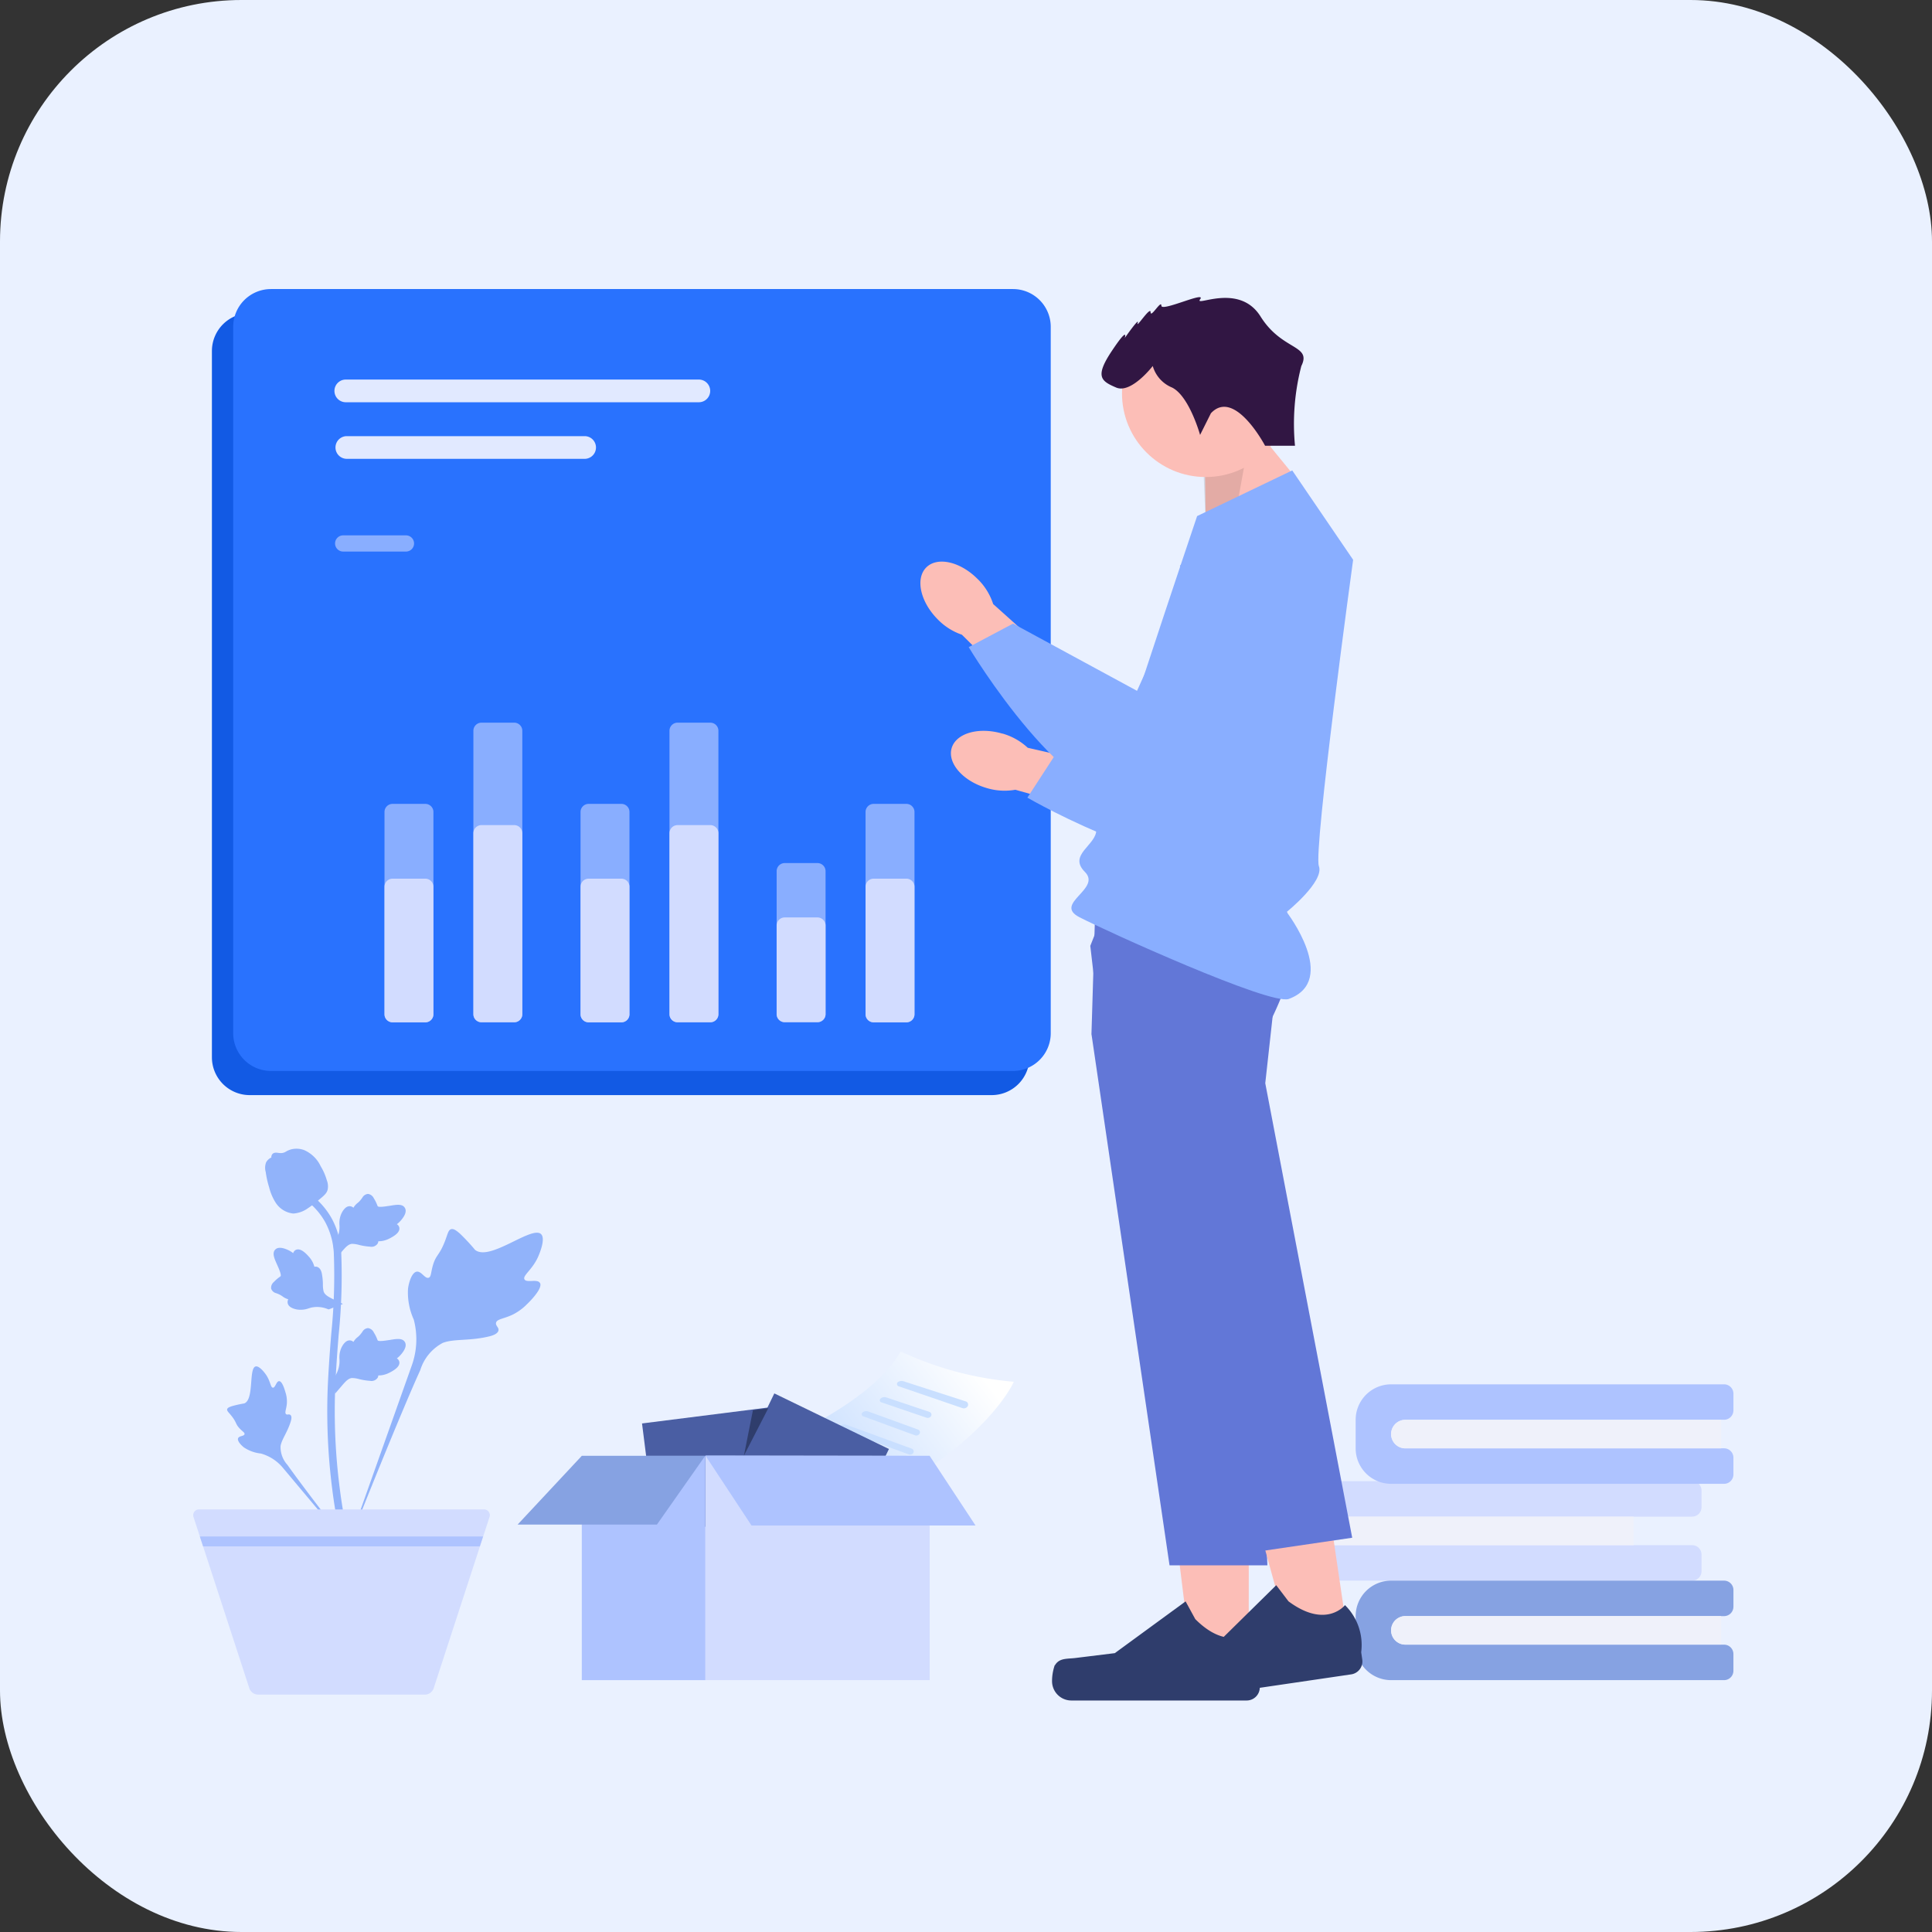 <svg xmlns="http://www.w3.org/2000/svg" xmlns:xlink="http://www.w3.org/1999/xlink" width="80" height="80" viewBox="0 0 80 80"><rect x="0" y="0" width="80" height="80" fill="#333333" stroke="none"/><defs><style>.a{fill:#eaf1ff;}.b{clip-path:url(#a);}.c{fill:#125ae4;}.d{fill:#2972fe;}.e{fill:#e1e9ff;}.f{fill:#89aeff;}.g{fill:#d2dcff;}.h{fill:#aec3ff;}.i{fill:#eff1fa;}.j{fill:#86a2e2;}.k{fill:#fcbeb7;}.l{fill:#2f3d6c;}.m{opacity:0.1;}.n{fill:#6277d7;}.o{fill:#311643;}.p{fill:#91b3fa;}.q{fill:url(#b);}.r{fill:#c9dfff;}.s{fill:#4a5ea3;}</style><clipPath id="a"><rect class="a" width="80" height="80" rx="10"/></clipPath><linearGradient id="b" x1="0.183" y1="0.602" x2="0.932" y2="0.268" gradientUnits="objectBoundingBox"><stop offset="0" stop-color="#c6ddff"/><stop offset="1" stop-color="#fff"/></linearGradient></defs><g transform="translate(3002 -1933.124)"><g transform="translate(-3002 1933.124)"><g transform="translate(0 0)"><rect class="a" width="80" height="80" rx="10"/></g></g><g transform="translate(83.889 6405.124)"><g transform="translate(-3076.233 -4460.031)"><g transform="translate(-0.881 1)"><path class="c" d="M181.5,110.736H150.777a1.565,1.565,0,0,1-1.565-1.565V79.924a1.565,1.565,0,0,1,1.565-1.565H181.5a1.565,1.565,0,0,1,1.565,1.565v29.247a1.565,1.565,0,0,1-1.565,1.565Z" transform="translate(-149.212 -78.359)"/></g><path class="d" d="M181.5,110.736H150.777a1.565,1.565,0,0,1-1.565-1.565V79.924a1.565,1.565,0,0,1,1.565-1.565H181.5a1.565,1.565,0,0,1,1.565,1.565v29.247a1.565,1.565,0,0,1-1.565,1.565Z" transform="translate(-149.212 -78.359)"/><g transform="translate(4.214 3.747)"><path class="e" d="M185.7,98.364H171.124a.47.47,0,1,1,0-.939H185.7a.47.47,0,1,1,0,.939Z" transform="translate(-170.654 -97.424)"/></g><g transform="translate(4.214 6.091)"><path class="e" d="M181.014,110.287h-9.89a.47.47,0,0,1,0-.939h9.89a.47.47,0,0,1,0,.939Z" transform="translate(-170.654 -109.348)"/></g><g transform="translate(4.214 10.199)"><path class="f" d="M173.594,130.922h-2.6a.335.335,0,1,1,0-.671h2.6a.335.335,0,1,1,0,.671Z" transform="translate(-170.654 -130.251)"/></g><g transform="translate(6.262 17.954)"><g transform="translate(0 3.364)"><path class="f" d="M183.1,187.162v8.372a.335.335,0,0,1-.335.335h-1.356a.335.335,0,0,1-.335-.335v-8.372a.335.335,0,0,1,.335-.335h1.356a.335.335,0,0,1,.335.335Z" transform="translate(-181.071 -186.827)"/></g><g transform="translate(3.684)"><path class="f" d="M201.84,170.048v11.736a.335.335,0,0,1-.335.335h-1.356a.335.335,0,0,1-.335-.335V170.048a.335.335,0,0,1,.335-.335h1.356a.336.336,0,0,1,.335.335Z" transform="translate(-199.814 -169.712)"/></g><g transform="translate(8.12 3.364)"><path class="f" d="M224.413,187.162v8.372a.335.335,0,0,1-.335.335h-1.356a.335.335,0,0,1-.335-.335v-8.372a.335.335,0,0,1,.335-.335h1.356a.335.335,0,0,1,.335.335Z" transform="translate(-222.386 -186.827)"/></g><g transform="translate(11.803)"><path class="f" d="M243.155,170.048v11.736a.335.335,0,0,1-.335.335h-1.356a.335.335,0,0,1-.335-.335V170.048a.335.335,0,0,1,.335-.335h1.356a.336.336,0,0,1,.335.335Z" transform="translate(-241.128 -169.712)"/></g><g transform="translate(16.24 5.815)"><path class="f" d="M265.727,199.636v5.921a.335.335,0,0,1-.335.335h-1.356a.335.335,0,0,1-.335-.335v-5.921a.335.335,0,0,1,.335-.335h1.356a.336.336,0,0,1,.335.335Z" transform="translate(-263.7 -199.301)"/></g><g transform="translate(19.923 3.364)"><path class="f" d="M284.469,187.162v8.372a.335.335,0,0,1-.335.335h-1.356a.335.335,0,0,1-.335-.335v-8.372a.335.335,0,0,1,.335-.335h1.356a.336.336,0,0,1,.335.335Z" transform="translate(-282.443 -186.827)"/></g></g><g transform="translate(6.262 22.197)"><g transform="translate(0 2.213)"><path class="g" d="M183.1,202.9v5.28a.335.335,0,0,1-.335.335h-1.356a.335.335,0,0,1-.335-.335V202.9a.335.335,0,0,1,.335-.335h1.356a.336.336,0,0,1,.335.335Z" transform="translate(-181.071 -202.56)"/></g><g transform="translate(3.684)"><path class="g" d="M201.84,191.633v7.494a.335.335,0,0,1-.335.335h-1.356a.335.335,0,0,1-.335-.335v-7.494a.335.335,0,0,1,.335-.335h1.356a.335.335,0,0,1,.335.335Z" transform="translate(-199.814 -191.298)"/></g><g transform="translate(8.12 2.213)"><path class="g" d="M224.413,202.9v5.28a.335.335,0,0,1-.335.335h-1.356a.335.335,0,0,1-.335-.335V202.9a.335.335,0,0,1,.335-.335h1.356a.336.336,0,0,1,.335.335Z" transform="translate(-222.386 -202.56)"/></g><g transform="translate(11.803)"><path class="g" d="M243.155,191.633v7.494a.335.335,0,0,1-.335.335h-1.356a.335.335,0,0,1-.335-.335v-7.494a.335.335,0,0,1,.335-.335h1.356a.335.335,0,0,1,.335.335Z" transform="translate(-241.128 -191.298)"/></g><g transform="translate(16.24 3.827)"><path class="g" d="M265.727,211.1v3.667a.335.335,0,0,1-.335.335h-1.356a.335.335,0,0,1-.335-.335V211.1a.335.335,0,0,1,.335-.335h1.356a.336.336,0,0,1,.335.335Z" transform="translate(-263.7 -210.769)"/></g><g transform="translate(19.923 2.213)"><path class="g" d="M284.469,202.9v5.28a.335.335,0,0,1-.335.335h-1.356a.335.335,0,0,1-.335-.335V202.9a.335.335,0,0,1,.335-.335h1.356a.336.336,0,0,1,.335.335Z" transform="translate(-282.443 -202.56)"/></g></g></g><g transform="translate(-3033.374 -4414.678)"><g transform="translate(0 4.009)"><path class="g" d="M408.953,293.651v-.693a.388.388,0,0,0-.388-.388H392.481a1.469,1.469,0,0,0-1.469,1.469v1.182a1.469,1.469,0,0,0,1.469,1.469h16.084a.388.388,0,0,0,.388-.388v-.693a.388.388,0,0,0-.388-.388H393.072a.591.591,0,0,1,0-1.182h15.493a.388.388,0,0,0,.388-.388Z" transform="translate(-391.012 -292.57)"/></g><g transform="translate(3.62 0)"><path class="h" d="M425.719,272.544v-.693a.388.388,0,0,0-.388-.388H411.545a1.469,1.469,0,0,0-1.469,1.469v1.182a1.469,1.469,0,0,0,1.469,1.469h13.785a.388.388,0,0,0,.388-.388V274.5a.388.388,0,0,0-.388-.388H412.136a.591.591,0,1,1,0-1.182h13.194a.388.388,0,0,0,.388-.388Z" transform="translate(-410.076 -271.463)"/></g><g transform="translate(1.464 5.478)"><path class="i" d="M412.384,300.306v1.182H399.312a.591.591,0,1,1,0-1.182h13.072Z" transform="translate(-398.721 -300.306)"/></g><g transform="translate(5.09 1.469)"><path class="i" d="M431.476,279.2v1.182H418.4a.591.591,0,0,1,0-1.182h13.072Z" transform="translate(-417.813 -279.198)"/></g><g transform="translate(3.62 8.129)"><path class="j" d="M425.719,315.347v-.693a.388.388,0,0,0-.388-.388H411.545a1.469,1.469,0,0,0-1.469,1.469v1.182a1.469,1.469,0,0,0,1.469,1.469h13.785a.388.388,0,0,0,.388-.388v-.693a.388.388,0,0,0-.388-.388H412.136a.591.591,0,1,1,0-1.182h13.194a.388.388,0,0,0,.388-.388Z" transform="translate(-410.076 -314.266)"/></g><g transform="translate(5.09 9.598)"><path class="i" d="M431.476,322v1.182H418.4a.591.591,0,0,1,0-1.182h13.072Z" transform="translate(-417.813 -322.003)"/></g></g><g transform="translate(-3047.777 -4459.696)"><path class="k" d="M132.982,240.245c-.978-.289-1.919-.018-2.1.6s.46,1.36,1.438,1.649a2.551,2.551,0,0,0,1.2.075l4.158,1.171.508-1.963-4.153-.946a2.551,2.551,0,0,0-1.051-.59Z" transform="translate(-129.588 -222.171)"/><path class="k" d="M151,189.309c-.714-.727-1.669-.948-2.131-.493s-.258,1.413.456,2.14a2.551,2.551,0,0,0,1.015.65l3.066,3.042,1.4-1.469-3.171-2.843a2.551,2.551,0,0,0-.632-1.026Z" transform="translate(-148.622 -177.628)"/><path class="f" d="M84.842,174.152l-3.215,7.132L76.494,178.5l-1.837.975s4.2,7.016,7.07,6.217,7.976-8.04,7.056-10.275-3.941-1.27-3.941-1.27Z" transform="translate(-72.657 -164.982)"/><path class="k" d="M97.539,467.7H95.2l-1.115-9.041h3.46Z" transform="translate(-83.945 -410.997)"/><path class="l" d="M90.205,507.976h0a2.013,2.013,0,0,0-.112.663h0a.8.8,0,0,0,.8.8h7.259a.543.543,0,0,0,.543-.543v-.3a2.321,2.321,0,0,0-.38-2.028s-.919.877-2.292-.5l-.4-.733-2.931,2.143-1.625.2c-.355.044-.671-.007-.853.3Z" transform="translate(-84.642 -451.329)"/><path class="k" d="M77.587,151.009l-.047-3.162,1.95-1.215,2.12,2.593Z" transform="translate(-65.767 -141.381)"/><path class="m" d="M93.264,151.009l-.126-3.083,2.029-1.294-.689,3.815Z" transform="translate(-81.443 -141.381)"/><circle class="k" cx="3.467" cy="3.467" r="3.467" transform="translate(8.347 0.515)"/><path class="n" d="M80.156,299.309l3.23,21.98h4.052L86.9,308.743l-.284-6.6.822-3.14a14.03,14.03,0,0,0,.691-1.544c.356-.955.637-2.1.22-2.642a1.981,1.981,0,0,0-1.1-.458,11.33,11.33,0,0,0-1.134-.161,50.739,50.739,0,0,0-5.805-.089l-.087,2.86-.048,1.6-.023.743Z" transform="translate(-73.07 -268.776)"/><path class="k" d="M68.441,460.4l-2.319.341L63.7,451.957l3.423-.5Z" transform="translate(-50.717 -404.774)"/><path class="l" d="M59.459,503.843h0a2.013,2.013,0,0,0-.014.672h0a.8.8,0,0,0,.9.671l7.182-1.056a.543.543,0,0,0,.458-.616l-.044-.3a2.32,2.32,0,0,0-.671-1.951s-.782,1-2.34-.158l-.507-.667-2.588,2.547-1.578.434c-.345.095-.664.091-.8.422Z" transform="translate(-49.689 -447.102)"/><path class="n" d="M62.55,292.175l.443,3.815,2.416,8.04,3.977,13.237,4.009-.589-3.6-18.82.356-3.227s.116-.321.249-.79c.264-.929.6-2.442.231-3.214a.9.9,0,0,0-.187-.27,1.5,1.5,0,0,0-.825-.268,31.222,31.222,0,0,0-6.483.6l-.588,1.485Z" transform="translate(-55.515 -265.308)"/><path class="f" d="M71.415,160.791l-3.939,1.891s-4.175,12.369-4.175,13-1.182,1.024-.473,1.733-1.32,1.31-.227,1.876,7.912,3.664,8.671,3.385c2.091-.77-.089-3.6-.089-3.6s1.571-1.265,1.335-1.9,1.418-12.684,1.418-12.684l-2.521-3.7Z" transform="translate(-56.018 -153.616)"/><path class="o" d="M81.955,112.813l-.446.892s-.446-1.606-1.16-1.962a1.374,1.374,0,0,1-.8-.892s-.892,1.16-1.516.892-.892-.446-.178-1.516.535-.535.535-.535.624-.892.535-.624.535-.714.535-.446.446-.535.446-.268,1.873-.624,1.606-.268,1.606-.714,2.5.714,2.129,1.163,1.689,2.053a9.552,9.552,0,0,0-.262,3.3H84.2s-1.267-2.408-2.249-1.338Z" transform="translate(-69.928 -108)"/><path class="f" d="M83.98,181.45l.652,7.8-5.837.063-1.133,1.744s7.075,4.1,9.2,2,3.07-10.9,1.181-12.409S83.98,181.45,83.98,181.45Z" transform="translate(-73.232 -170.332)"/></g><g transform="translate(120.419 17.631)"><g transform="translate(-3196.905 -4442.07)"><path class="p" d="M227.007,429.644c-.1-.175-.554.012-.637-.147s.336-.4.574-.952c.043-.1.314-.727.114-.92-.381-.367-2.123,1.147-2.733.652a8.154,8.154,0,0,0-.632-.678c-.161-.14-.259-.2-.353-.18-.134.033-.144.212-.288.565-.215.528-.342.5-.468.918-.093.313-.072.495-.181.53-.155.05-.3-.282-.494-.252s-.322.417-.36.706a2.709,2.709,0,0,0,.238,1.277,3.208,3.208,0,0,1-.086,1.913l-2.744,7.731c.606-1.586,2.36-5.935,3.1-7.551a1.914,1.914,0,0,1,.93-1.126c.464-.18,1.1-.072,1.915-.268.095-.023.358-.09.392-.245.027-.128-.128-.2-.1-.32.032-.161.337-.163.711-.349a2.217,2.217,0,0,0,.57-.421c.043-.04.677-.648.538-.882Z" transform="translate(-214.057 -424.084)"/><path class="p" d="M181.334,474.21c-.116,0-.154.275-.256.27s-.1-.28-.3-.557c-.036-.05-.266-.364-.419-.321-.29.081-.05,1.373-.469,1.53a4.64,4.64,0,0,0-.515.115c-.115.039-.174.068-.19.121-.022.075.063.132.194.3.2.258.145.311.315.494.127.136.222.178.208.242-.02.091-.224.065-.266.17s.112.278.243.38a1.542,1.542,0,0,0,.7.252,1.827,1.827,0,0,1,.914.594l3,3.577c-.6-.755-2.232-2.871-2.813-3.7a1.09,1.09,0,0,1-.285-.781c.046-.28.282-.562.421-1.017.016-.053.059-.2-.007-.263s-.135.005-.187-.041c-.07-.062.017-.212.034-.45a1.263,1.263,0,0,0-.042-.4C181.6,474.7,181.489,474.209,181.334,474.21Z" transform="translate(-179.18 -464.58)"/><path class="p" d="M214.97,463.456l-.07-.624.032-.047a1.155,1.155,0,0,0,.224-.635c0-.032,0-.064,0-.1a.976.976,0,0,1,.071-.481c.047-.105.18-.349.38-.319a.226.226,0,0,1,.125.061l.014-.022a.688.688,0,0,1,.159-.175.8.8,0,0,0,.133-.135c.026-.032.046-.061.063-.084a.293.293,0,0,1,.238-.156.313.313,0,0,1,.238.181,1.5,1.5,0,0,1,.138.273.472.472,0,0,0,.023.054c.041.06.374,0,.5-.017.282-.047.526-.088.627.09.072.127.019.3-.164.513a1.019,1.019,0,0,1-.171.16.209.209,0,0,1,.1.131h0c.038.151-.092.3-.386.451a1.039,1.039,0,0,1-.309.11,1.219,1.219,0,0,1-.173.015.206.206,0,0,1-.025.093.309.309,0,0,1-.321.129,2.522,2.522,0,0,1-.455-.073,1.1,1.1,0,0,0-.287-.043c-.142.011-.251.125-.38.272l-.321.375Z" transform="translate(-210.501 -453.306)"/><path class="p" d="M196.923,436.041l-.586.226-.054-.019a1.155,1.155,0,0,0-.671-.056c-.031.008-.062.018-.093.027a.976.976,0,0,1-.483.053c-.114-.019-.383-.086-.4-.287a.226.226,0,0,1,.027-.137l-.025-.008a.688.688,0,0,1-.209-.109.8.8,0,0,0-.164-.095c-.038-.017-.07-.029-.1-.04a.293.293,0,0,1-.212-.191.313.313,0,0,1,.115-.276,1.5,1.5,0,0,1,.229-.2.477.477,0,0,0,.046-.036c.048-.055-.091-.363-.143-.479-.117-.261-.218-.487-.072-.629.1-.1.281-.093.538.028a1.02,1.02,0,0,1,.2.125.209.209,0,0,1,.1-.13h0c.137-.075.316.012.535.259a1.039,1.039,0,0,1,.185.271,1.213,1.213,0,0,1,.059.164.205.205,0,0,1,.1,0c.1.026.176.118.207.278a2.52,2.52,0,0,1,.045.459,1.1,1.1,0,0,0,.031.289c.047.134.185.211.36.3l.444.215Z" transform="translate(-192.129 -429.608)"/><path class="p" d="M214.97,418.349l-.07-.624.032-.047a1.155,1.155,0,0,0,.224-.635c0-.032,0-.064,0-.1a.976.976,0,0,1,.071-.481c.047-.105.18-.349.38-.319a.226.226,0,0,1,.125.061l.014-.022a.686.686,0,0,1,.159-.175.8.8,0,0,0,.133-.135c.026-.032.046-.061.063-.084a.293.293,0,0,1,.238-.156.313.313,0,0,1,.238.181,1.505,1.505,0,0,1,.138.273.47.47,0,0,0,.023.054c.041.06.374,0,.5-.017.282-.047.526-.088.627.09.072.127.019.3-.164.513a1.021,1.021,0,0,1-.171.16.209.209,0,0,1,.1.131h0c.038.151-.092.3-.386.451a1.039,1.039,0,0,1-.309.11,1.214,1.214,0,0,1-.173.015.206.206,0,0,1-.025.093.309.309,0,0,1-.321.129,2.52,2.52,0,0,1-.455-.073,1.1,1.1,0,0,0-.287-.043c-.142.011-.251.125-.38.272l-.321.375Z" transform="translate(-210.501 -413.755)"/><path class="p" d="M207.98,431l-.131-.082-.032-.151.032.151-.153.017c0-.014-.011-.047-.023-.1a21.827,21.827,0,0,1-.45-2.466,25.145,25.145,0,0,1-.2-2.854c-.014-.962.031-1.69.068-2.275.028-.441.061-.861.094-1.271a23.766,23.766,0,0,0,.109-3.27,3.03,3.03,0,0,0-.353-1.352,2.871,2.871,0,0,0-.737-.865l.192-.242a3.185,3.185,0,0,1,.816.959,3.318,3.318,0,0,1,.39,1.484,24,24,0,0,1-.109,3.311c-.033.408-.066.826-.093,1.266-.036.58-.081,1.3-.067,2.25a24.839,24.839,0,0,0,.2,2.819,21.485,21.485,0,0,0,.444,2.433c.036.147.043.178.007.236h0Z" transform="translate(-202.872 -414.293)"/><path class="p" d="M193.186,403.069h-.038a.987.987,0,0,1-.724-.467,2.159,2.159,0,0,1-.258-.615,3.855,3.855,0,0,1-.142-.637.626.626,0,0,1,.017-.4.471.471,0,0,1,.217-.2.174.174,0,0,1,.012-.091c.053-.129.192-.112.268-.1a.76.76,0,0,0,.138.008.388.388,0,0,0,.191-.064.858.858,0,0,1,.258-.1.92.92,0,0,1,.486.039,1.353,1.353,0,0,1,.689.671,2.358,2.358,0,0,1,.254.581.69.69,0,0,1,.035.385c-.038.147-.128.232-.355.418a4.14,4.14,0,0,1-.46.352A1.16,1.16,0,0,1,193.186,403.069Z" transform="translate(-190.424 -400.382)"/></g><g transform="translate(-3198.308 -4427.129)"><g transform="translate(0 0)"><path class="g" d="M32.043,70.22H26.518a.237.237,0,0,0-.225.31l.264.811.134.41,1.913,5.87a.387.387,0,0,0,.368.267h6.9a.387.387,0,0,0,.368-.267l1.914-5.87.134-.41.264-.811a.237.237,0,0,0-.225-.31H32.043Z" transform="translate(-26.281 -70.22)"/></g><g transform="translate(0.276 1.121)"><path class="h" d="M39.2,75.06l-.134.41H27.607l-.134-.41Z" transform="translate(-27.473 -75.06)"/></g></g></g><g transform="translate(-3054.912 -4416.039)"><path class="q" d="M283.123,165.951a13.87,13.87,0,0,0,4.684,1.255c-.219.51-1.777,3.061-6.4,5.164a40,40,0,0,1-4.6-2.246c.054.077,4.923-1.715,6.317-4.173Z" transform="translate(-276.806 -165.951)"/><g transform="translate(6.24 1.104) rotate(19.173)"><path class="r" d="M.019.168A.265.265,0,0,1,.227.059L2.939,0a.137.137,0,0,1,.131.186h0A.189.189,0,0,1,2.9.308L.1.321A.1.1,0,0,1,.019.168Z" transform="translate(0 0)"/></g><g transform="translate(5.519 1.812) rotate(19.173)"><path class="r" d="M.01.15A.244.244,0,0,1,.224.019L2.109,0a.119.119,0,0,1,.113.16h0A.163.163,0,0,1,2.07.266L.089.279A.089.089,0,0,1,.01.15Z" transform="translate(0 0)"/></g><g transform="translate(4.774 2.39) rotate(20.476)"><path class="r" d="M.013.141A.251.251,0,0,1,.226.019L2.416,0a.119.119,0,0,1,.111.166h0a.164.164,0,0,1-.151.1L.092.279A.091.091,0,0,1,.013.141Z" transform="translate(0 0)"/></g><g transform="translate(3.122 3.512) rotate(21.69)"><path class="r" d="M.005.166A.229.229,0,0,1,.216.018L1.475,0A.117.117,0,0,1,1.59.147h0a.161.161,0,0,1-.154.12L.084.279A.083.083,0,0,1,.005.166Z" transform="translate(0 0)"/></g><g transform="translate(3.858 2.936) rotate(20.476)"><path class="r" d="M.02.124A.266.266,0,0,1,.23.02L3.116,0a.121.121,0,0,1,.108.179h0a.167.167,0,0,1-.146.087L.1.28A.1.1,0,0,1,.02.124Z" transform="translate(0 0)"/></g></g><g transform="translate(-3064.456 -4414.302)"><g transform="translate(10.63 0) rotate(25.881)"><path class="s" d="M5.275,0H0V4.571H5.275V0Z" transform="translate(0 0)"/></g><g transform="translate(5.152 1.244) rotate(-7.207)"><path class="s" d="M5.275,0H0V4.571H5.275V0Z"/></g><g transform="translate(7.774 2.585)"><path class="g" d="M233.776,332.169h-9.288v9.288h9.288v-9.288Z" transform="translate(-224.488 -332.169)"/></g><g transform="translate(2.658 2.585)"><path class="h" d="M203.571,332.169h-5.116v9.288h5.116v-9.288Z" transform="translate(-198.455 -332.169)"/></g><g transform="translate(0 2.585)"><path class="j" d="M187.59,332.169l-2.658,2.847H190.7l2-2.847Z" transform="translate(-184.932 -332.169)"/></g><g transform="translate(7.774 2.572)"><path class="h" d="M233.776,332.114l1.9,2.884H226.4l-1.911-2.9,9.288.014Z" transform="translate(-224.488 -332.1)"/></g><g transform="translate(9.371 0.614)"><path class="l" d="M232.987,322.216l-.374,1.881,1.009-1.961-.636.08Z" transform="translate(-232.613 -322.136)"/></g></g></g></g></svg>